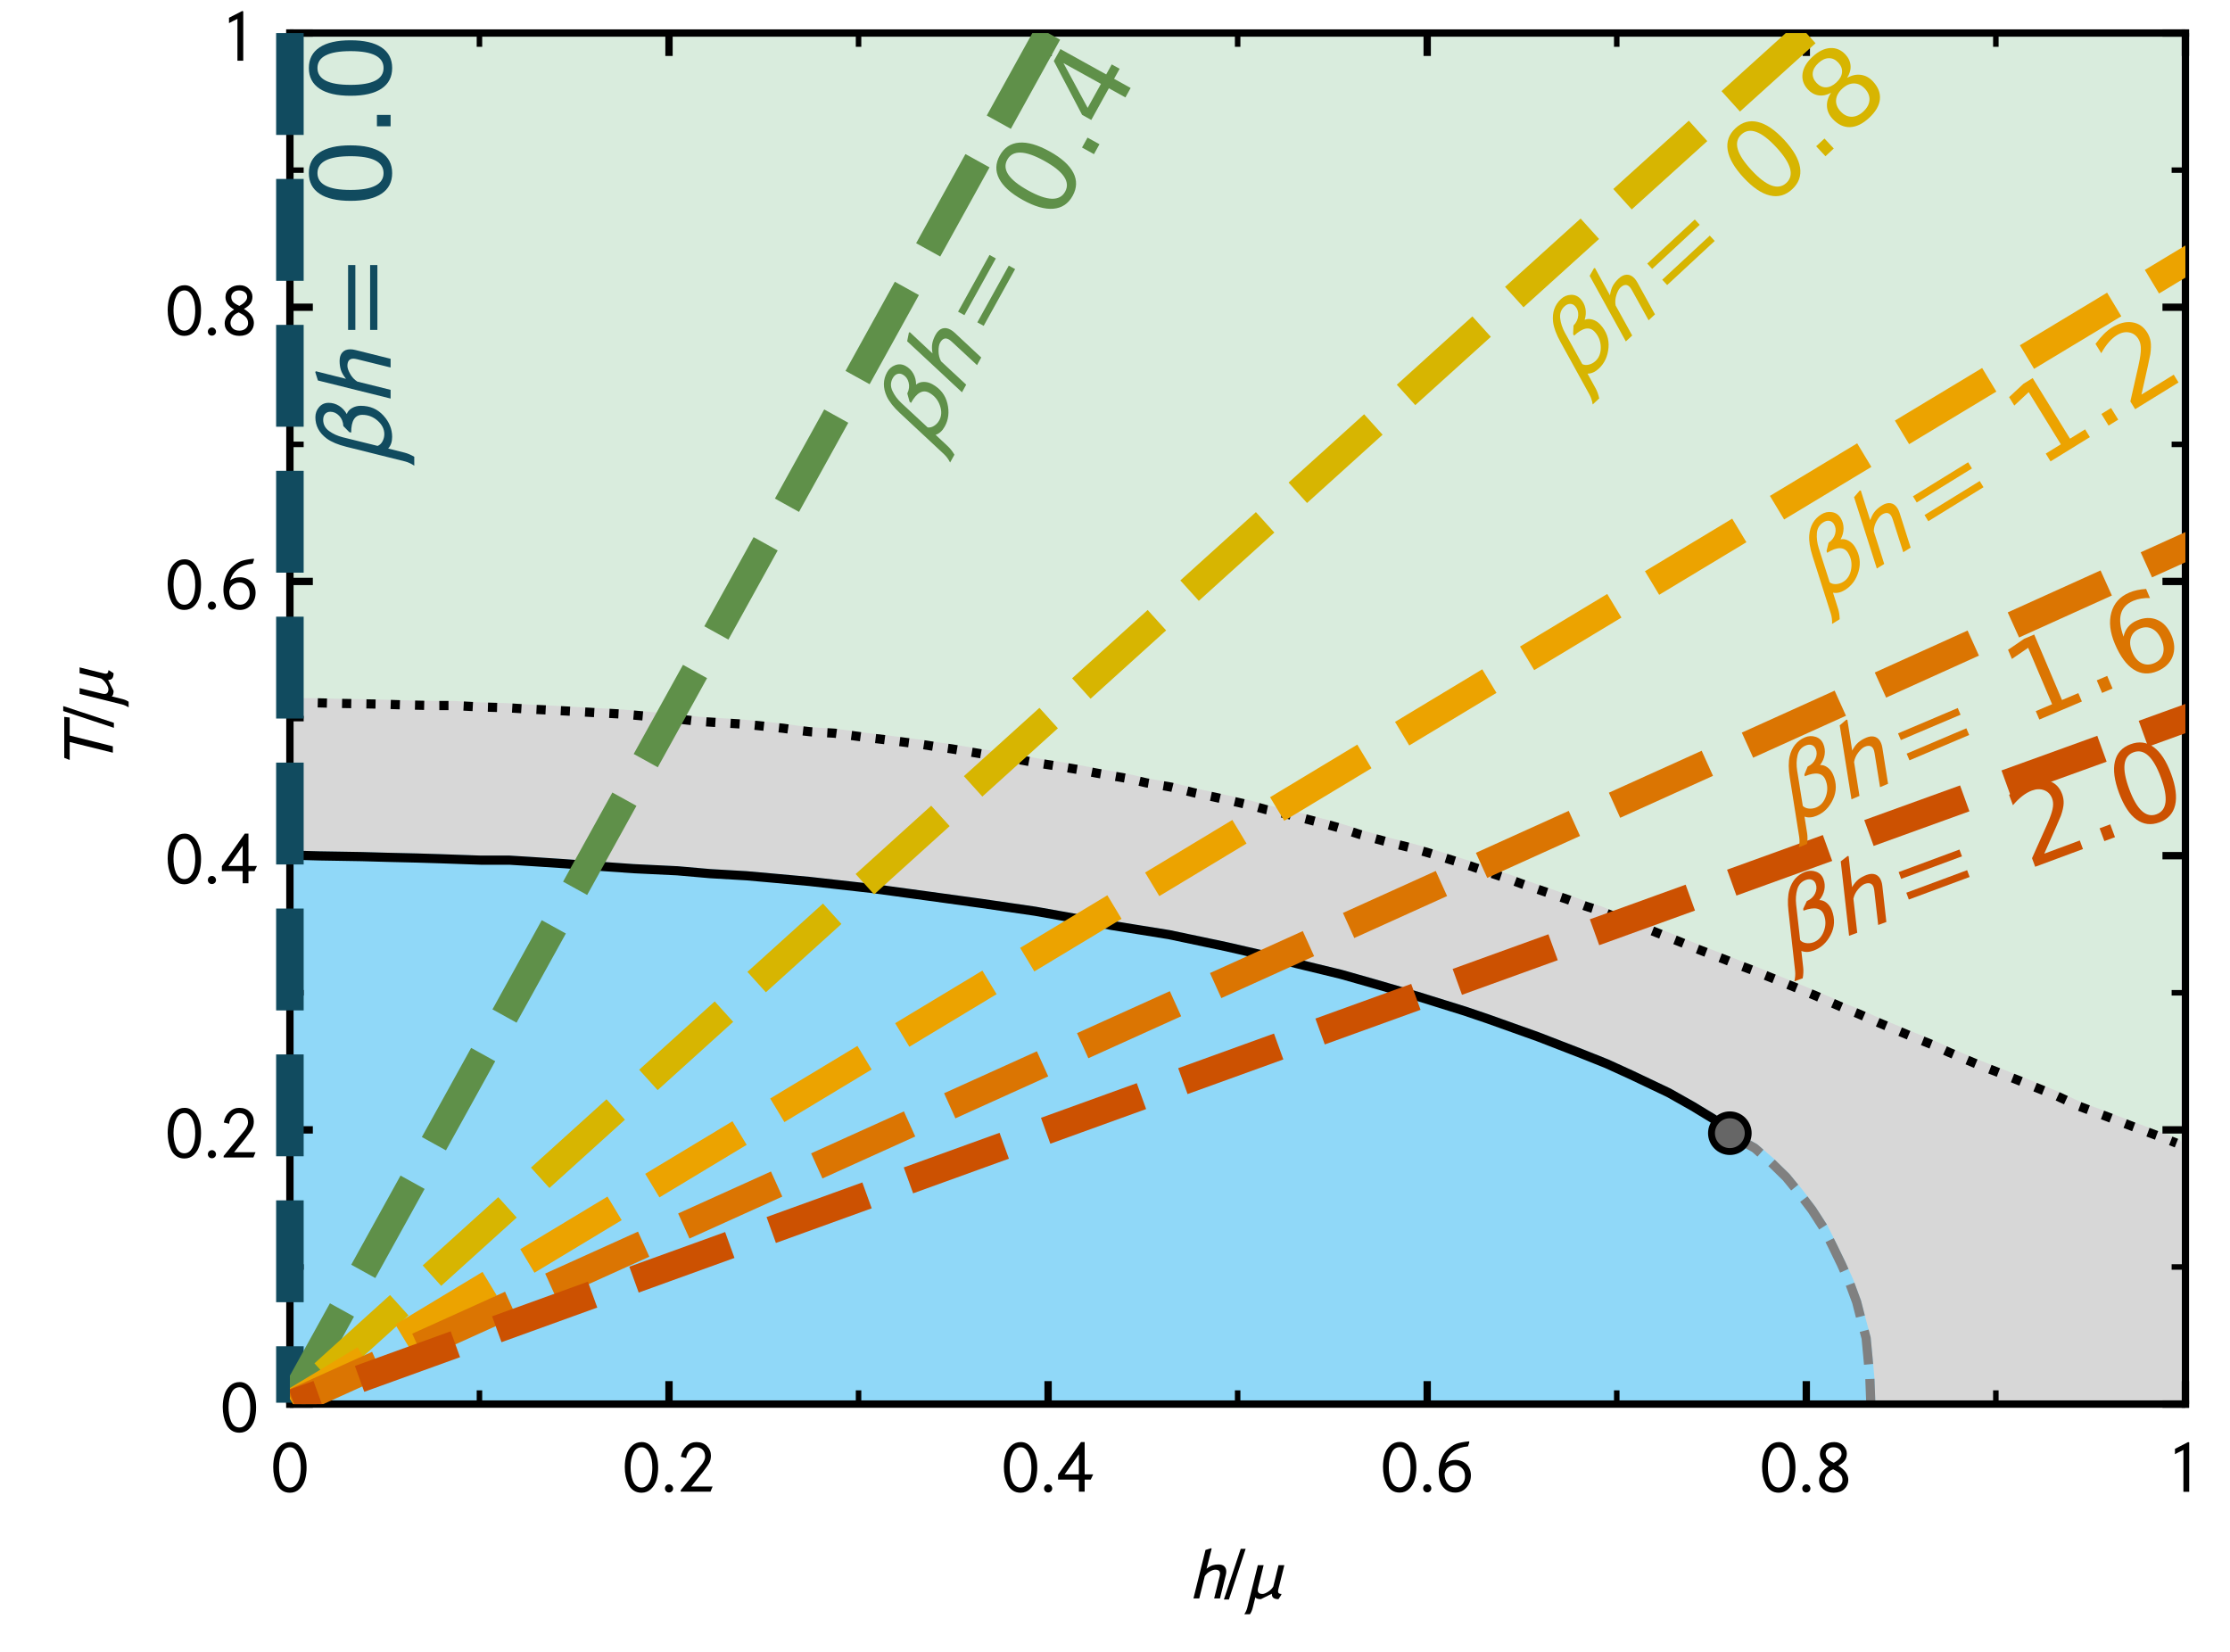 <?xml version="1.0" encoding="utf-8" standalone="no"?>
<!DOCTYPE svg PUBLIC "-//W3C//DTD SVG 1.1//EN"
  "http://www.w3.org/Graphics/SVG/1.1/DTD/svg11.dtd">
<!-- Created with matplotlib (http://matplotlib.org/) -->
<svg height="180pt" version="1.1" viewBox="0 0 243 180" width="243pt" xmlns="http://www.w3.org/2000/svg" xmlns:xlink="http://www.w3.org/1999/xlink">
 <defs>
  <style type="text/css">
*{stroke-linecap:butt;stroke-linejoin:round;}
  </style>
 </defs>
 <g id="figure_1">
  <g id="patch_1">
   <path d="M 0 180 
L 243 180 
L 243 0 
L 0 0 
z
" style="fill:#ffffff;"/>
  </g>
  <g id="axes_1">
   <g id="patch_2">
    <path d="M 31.59 153 
L 238.14 153 
L 238.14 3.6 
L 31.59 3.6 
z
" style="fill:#ffffff;"/>
   </g>
   <g id="PolyCollection_1">
    <defs>
     <path d="M 31.976 -103.426 
L 31.976 -176.4 
L 34.06 -176.4 
L 37.187 -176.4 
L 41.563 -176.4 
L 43.856 -176.4 
L 47.19 -176.4 
L 49.483 -176.4 
L 52.401 -176.4 
L 55.11 -176.4 
L 57.611 -176.4 
L 59.278 -176.4 
L 62.196 -176.4 
L 64.905 -176.4 
L 67.822 -176.4 
L 70.427 -176.4 
L 73.24 -176.4 
L 75.949 -176.4 
L 76.991 -176.4 
L 80.742 -176.4 
L 82.409 -176.4 
L 85.327 -176.4 
L 86.994 -176.4 
L 88.348 -176.4 
L 90.953 -176.4 
L 93.245 -176.4 
L 94.391 -176.4 
L 96.37 -176.4 
L 100.538 -176.4 
L 101.996 -176.4 
L 103.663 -176.4 
L 105.538 -176.4 
L 106.892 -176.4 
L 108.559 -176.4 
L 109.497 -176.4 
L 111.372 -176.4 
L 113.039 -176.4 
L 115.539 -176.4 
L 117.831 -176.4 
L 119.393 -176.4 
L 122.935 -176.4 
L 124.914 -176.4 
L 127.622 -176.4 
L 130.122 -176.4 
L 132.309 -176.4 
L 134.392 -176.4 
L 136.371 -176.4 
L 138.038 -176.4 
L 140.225 -176.4 
L 142.933 -176.4 
L 145.537 -176.4 
L 146.578 -176.4 
L 148.244 -176.4 
L 151.369 -176.4 
L 153.868 -176.4 
L 155.743 -176.4 
L 156.993 -176.4 
L 159.7 -176.4 
L 161.991 -176.4 
L 162.408 -176.4 
L 164.49 -176.4 
L 165.74 -176.4 
L 168.447 -176.4 
L 170.946 -176.4 
L 171.779 -176.4 
L 172.82 -176.4 
L 174.278 -176.4 
L 177.194 -176.4 
L 178.235 -176.4 
L 179.901 -176.4 
L 183.024 -176.4 
L 184.898 -176.4 
L 188.126 -176.4 
L 189.48 -176.4 
L 190.937 -176.4 
L 193.436 -176.4 
L 195.727 -176.4 
L 197.809 -176.4 
L 200.828 -176.4 
L 202.39 -176.4 
L 204.68 -176.4 
L 208.012 -176.4 
L 210.51 -176.4 
L 212.384 -176.4 
L 215.299 -176.4 
L 219.464 -176.4 
L 221.755 -176.4 
L 224.045 -176.4 
L 226.544 -176.4 
L 229.667 -176.4 
L 232.479 -176.4 
L 235.394 -176.4 
L 237.164 -176.4 
L 237.164 -55.438 
L 237.164 -55.438 
L 235.394 -56.133 
L 232.479 -57.215 
L 229.667 -58.297 
L 226.544 -59.456 
L 224.045 -60.615 
L 221.755 -61.542 
L 219.464 -62.47 
L 215.299 -64.092 
L 212.384 -65.329 
L 210.51 -66.179 
L 208.012 -67.183 
L 204.68 -68.574 
L 202.39 -69.579 
L 200.828 -70.197 
L 197.809 -71.511 
L 195.727 -72.361 
L 193.436 -73.288 
L 190.937 -74.293 
L 189.48 -74.834 
L 188.126 -75.375 
L 184.898 -76.611 
L 183.024 -77.384 
L 179.901 -78.62 
L 178.235 -79.238 
L 177.194 -79.625 
L 174.278 -80.784 
L 172.82 -81.248 
L 171.779 -81.634 
L 170.946 -81.943 
L 168.447 -82.793 
L 165.74 -83.72 
L 164.49 -84.184 
L 162.408 -84.88 
L 161.991 -85.034 
L 159.7 -85.807 
L 156.993 -86.657 
L 155.743 -87.043 
L 153.868 -87.584 
L 151.369 -88.202 
L 148.244 -89.053 
L 146.578 -89.593 
L 145.537 -89.903 
L 142.933 -90.598 
L 140.225 -91.294 
L 138.038 -91.757 
L 136.371 -92.221 
L 134.392 -92.684 
L 132.309 -93.148 
L 130.122 -93.612 
L 127.622 -94.23 
L 124.914 -94.694 
L 122.935 -95.157 
L 119.393 -95.776 
L 117.831 -96.085 
L 115.539 -96.471 
L 113.039 -96.857 
L 111.372 -97.166 
L 109.497 -97.476 
L 108.559 -97.63 
L 106.892 -97.862 
L 105.538 -98.094 
L 103.663 -98.403 
L 101.996 -98.635 
L 100.538 -98.867 
L 96.37 -99.407 
L 94.391 -99.639 
L 93.245 -99.794 
L 90.953 -100.103 
L 88.348 -100.258 
L 86.994 -100.412 
L 85.327 -100.644 
L 82.409 -100.953 
L 80.742 -101.108 
L 76.991 -101.339 
L 75.949 -101.417 
L 73.24 -101.726 
L 70.427 -101.958 
L 67.822 -102.189 
L 64.905 -102.344 
L 62.196 -102.499 
L 59.278 -102.653 
L 57.611 -102.73 
L 55.11 -102.885 
L 52.401 -102.962 
L 49.483 -103.117 
L 47.19 -103.117 
L 43.856 -103.194 
L 41.563 -103.271 
L 37.187 -103.349 
L 34.06 -103.426 
L 31.976 -103.426 
z
" id="me427e3e745" style="stroke:#d9ecdd;"/>
    </defs>
    <g clip-path="url(#pcaaf8ced69)">
     <use style="fill:#d9ecdd;stroke:#d9ecdd;" x="0" xlink:href="#me427e3e745" y="180"/>
    </g>
   </g>
   <g id="PolyCollection_2">
    <defs>
     <path d="M 31.976 -103.426 
L 31.976 -27 
L 34.06 -27 
L 37.187 -27 
L 41.563 -27 
L 43.856 -27 
L 47.19 -27 
L 49.483 -27 
L 52.401 -27 
L 55.11 -27 
L 57.611 -27 
L 59.278 -27 
L 62.196 -27 
L 64.905 -27 
L 67.822 -27 
L 70.427 -27 
L 73.24 -27 
L 75.949 -27 
L 76.991 -27 
L 80.742 -27 
L 82.409 -27 
L 85.327 -27 
L 86.994 -27 
L 88.348 -27 
L 90.953 -27 
L 93.245 -27 
L 94.391 -27 
L 96.37 -27 
L 100.538 -27 
L 101.996 -27 
L 103.663 -27 
L 105.538 -27 
L 106.892 -27 
L 108.559 -27 
L 109.497 -27 
L 111.372 -27 
L 113.039 -27 
L 115.539 -27 
L 117.831 -27 
L 119.393 -27 
L 122.935 -27 
L 124.914 -27 
L 127.622 -27 
L 130.122 -27 
L 132.309 -27 
L 134.392 -27 
L 136.371 -27 
L 138.038 -27 
L 140.225 -27 
L 142.933 -27 
L 145.537 -27 
L 146.578 -27 
L 148.244 -27 
L 151.369 -27 
L 153.868 -27 
L 155.743 -27 
L 156.993 -27 
L 159.7 -27 
L 161.991 -27 
L 162.408 -27 
L 164.49 -27 
L 165.74 -27 
L 168.447 -27 
L 170.946 -27 
L 171.779 -27 
L 172.82 -27 
L 174.278 -27 
L 177.194 -27 
L 178.235 -27 
L 179.901 -27 
L 183.024 -27 
L 184.898 -27 
L 188.126 -27 
L 189.48 -27 
L 190.937 -27 
L 193.436 -27 
L 195.727 -27 
L 197.809 -27 
L 200.828 -27 
L 202.39 -27 
L 204.68 -27 
L 208.012 -27 
L 210.51 -27 
L 212.384 -27 
L 215.299 -27 
L 219.464 -27 
L 221.755 -27 
L 224.045 -27 
L 226.544 -27 
L 229.667 -27 
L 232.479 -27 
L 235.394 -27 
L 237.164 -27 
L 237.164 -55.438 
L 237.164 -55.438 
L 235.394 -56.133 
L 232.479 -57.215 
L 229.667 -58.297 
L 226.544 -59.456 
L 224.045 -60.615 
L 221.755 -61.542 
L 219.464 -62.47 
L 215.299 -64.092 
L 212.384 -65.329 
L 210.51 -66.179 
L 208.012 -67.183 
L 204.68 -68.574 
L 202.39 -69.579 
L 200.828 -70.197 
L 197.809 -71.511 
L 195.727 -72.361 
L 193.436 -73.288 
L 190.937 -74.293 
L 189.48 -74.834 
L 188.126 -75.375 
L 184.898 -76.611 
L 183.024 -77.384 
L 179.901 -78.62 
L 178.235 -79.238 
L 177.194 -79.625 
L 174.278 -80.784 
L 172.82 -81.248 
L 171.779 -81.634 
L 170.946 -81.943 
L 168.447 -82.793 
L 165.74 -83.72 
L 164.49 -84.184 
L 162.408 -84.88 
L 161.991 -85.034 
L 159.7 -85.807 
L 156.993 -86.657 
L 155.743 -87.043 
L 153.868 -87.584 
L 151.369 -88.202 
L 148.244 -89.053 
L 146.578 -89.593 
L 145.537 -89.903 
L 142.933 -90.598 
L 140.225 -91.294 
L 138.038 -91.757 
L 136.371 -92.221 
L 134.392 -92.684 
L 132.309 -93.148 
L 130.122 -93.612 
L 127.622 -94.23 
L 124.914 -94.694 
L 122.935 -95.157 
L 119.393 -95.776 
L 117.831 -96.085 
L 115.539 -96.471 
L 113.039 -96.857 
L 111.372 -97.166 
L 109.497 -97.476 
L 108.559 -97.63 
L 106.892 -97.862 
L 105.538 -98.094 
L 103.663 -98.403 
L 101.996 -98.635 
L 100.538 -98.867 
L 96.37 -99.407 
L 94.391 -99.639 
L 93.245 -99.794 
L 90.953 -100.103 
L 88.348 -100.258 
L 86.994 -100.412 
L 85.327 -100.644 
L 82.409 -100.953 
L 80.742 -101.108 
L 76.991 -101.339 
L 75.949 -101.417 
L 73.24 -101.726 
L 70.427 -101.958 
L 67.822 -102.189 
L 64.905 -102.344 
L 62.196 -102.499 
L 59.278 -102.653 
L 57.611 -102.73 
L 55.11 -102.885 
L 52.401 -102.962 
L 49.483 -103.117 
L 47.19 -103.117 
L 43.856 -103.194 
L 41.563 -103.271 
L 37.187 -103.349 
L 34.06 -103.426 
L 31.976 -103.426 
z
" id="m835c98673a" style="stroke:#d7d7d7;"/>
    </defs>
    <g clip-path="url(#pcaaf8ced69)">
     <use style="fill:#d7d7d7;stroke:#d7d7d7;" x="0" xlink:href="#m835c98673a" y="180"/>
    </g>
   </g>
   <g id="PolyCollection_3">
    <defs>
     <path d="M 31.833 -27 
L 31.833 -86.812 
L 31.937 -86.812 
L 34.855 -86.734 
L 39.44 -86.657 
L 42.15 -86.58 
L 45.484 -86.502 
L 47.985 -86.425 
L 52.362 -86.271 
L 55.488 -86.271 
L 57.989 -86.116 
L 61.532 -85.884 
L 64.658 -85.652 
L 69.034 -85.343 
L 73.827 -85.111 
L 77.37 -84.802 
L 81.329 -84.571 
L 83.934 -84.339 
L 88.206 -83.952 
L 95.082 -83.18 
L 101.333 -82.33 
L 106.959 -81.557 
L 112.793 -80.707 
L 118.001 -79.779 
L 121.126 -79.161 
L 127.376 -78.157 
L 133.626 -76.843 
L 138.001 -75.838 
L 141.334 -74.988 
L 146.125 -73.829 
L 149.666 -72.825 
L 154.456 -71.434 
L 159.663 -69.811 
L 162.162 -68.961 
L 167.577 -67.029 
L 172.366 -65.174 
L 175.073 -64.092 
L 177.78 -62.856 
L 181.84 -60.924 
L 184.442 -59.456 
L 186.731 -58.065 
L 188.499 -56.519 
L 188.499 -27 
L 188.499 -27 
L 186.731 -27 
L 184.442 -27 
L 181.84 -27 
L 177.78 -27 
L 175.073 -27 
L 172.366 -27 
L 167.577 -27 
L 162.162 -27 
L 159.663 -27 
L 154.456 -27 
L 149.666 -27 
L 146.125 -27 
L 141.334 -27 
L 138.001 -27 
L 133.626 -27 
L 127.376 -27 
L 121.126 -27 
L 118.001 -27 
L 112.793 -27 
L 106.959 -27 
L 101.333 -27 
L 95.082 -27 
L 88.206 -27 
L 83.934 -27 
L 81.329 -27 
L 77.37 -27 
L 73.827 -27 
L 69.034 -27 
L 64.658 -27 
L 61.532 -27 
L 57.989 -27 
L 55.488 -27 
L 52.362 -27 
L 47.985 -27 
L 45.484 -27 
L 42.15 -27 
L 39.44 -27 
L 34.855 -27 
L 31.937 -27 
L 31.833 -27 
z
" id="mc4aecd524a" style="stroke:#90d8f8;"/>
    </defs>
    <g clip-path="url(#pcaaf8ced69)">
     <use style="fill:#90d8f8;stroke:#90d8f8;" x="0" xlink:href="#mc4aecd524a" y="180"/>
    </g>
   </g>
   <g id="PolyCollection_4">
    <defs>
     <path d="M 188.707 -27 
L 188.707 -56.288 
L 191.205 -54.897 
L 192.973 -53.351 
L 194.636 -51.728 
L 196.091 -49.951 
L 197.442 -48.174 
L 198.688 -46.242 
L 199.725 -44.155 
L 200.659 -42.223 
L 201.488 -40.369 
L 202.317 -38.128 
L 202.833 -36.119 
L 203.35 -34.187 
L 203.553 -32.023 
L 203.756 -29.782 
L 203.854 -27.232 
L 203.854 -27 
L 203.854 -27 
L 203.756 -27 
L 203.553 -27 
L 203.35 -27 
L 202.833 -27 
L 202.317 -27 
L 201.488 -27 
L 200.659 -27 
L 199.725 -27 
L 198.688 -27 
L 197.442 -27 
L 196.091 -27 
L 194.636 -27 
L 192.973 -27 
L 191.205 -27 
L 188.707 -27 
z
" id="md28029bcc2" style="stroke:#90d8f8;"/>
    </defs>
    <g clip-path="url(#pcaaf8ced69)">
     <use style="fill:#90d8f8;stroke:#90d8f8;" x="0" xlink:href="#md28029bcc2" y="180"/>
    </g>
   </g>
   <g id="matplotlib.axis_1">
    <g id="xtick_1">
     <g id="line2d_1">
      <defs>
       <path d="M 0 0 
L 0 -2.5 
" id="m9f0b2c6a96" style="stroke:#000000;stroke-width:0.8;"/>
      </defs>
      <g>
       <use style="stroke:#000000;stroke-width:0.8;" x="31.59" xlink:href="#m9f0b2c6a96" y="153"/>
      </g>
     </g>
     <g id="line2d_2">
      <defs>
       <path d="M 0 0 
L 0 2.5 
" id="m4dbc49c046" style="stroke:#000000;stroke-width:0.8;"/>
      </defs>
      <g>
       <use style="stroke:#000000;stroke-width:0.8;" x="31.59" xlink:href="#m4dbc49c046" y="3.6"/>
      </g>
     </g>
     <g id="text_1">
      <!-- $0$ -->
      <defs>
       <path d="M 47.703 33 
Q 47.703 23.797 45.547 16.344 
Q 43.406 8.906 38.094 3.75 
Q 32.797 -1.406 25 -1.406 
Q 18.797 -1.406 14.25 1.688 
Q 9.703 4.797 7.203 10.047 
Q 4.703 15.297 3.5 21.141 
Q 2.297 27 2.297 33.594 
Q 2.297 42.906 4.594 50.344 
Q 6.906 57.797 12.297 62.688 
Q 17.703 67.594 25.406 67.594 
Q 35.203 67.594 41.453 57.938 
Q 47.703 48.297 47.703 33 
z
M 39.797 33 
Q 39.797 45.203 35.75 52.844 
Q 31.703 60.5 25.203 60.5 
Q 17.797 60.5 14 52.75 
Q 10.203 45 10.203 33.406 
Q 10.203 28.203 10.953 23.547 
Q 11.703 18.906 13.344 14.75 
Q 15 10.594 18 8.141 
Q 21 5.703 25 5.703 
Q 30.094 5.703 33.547 9.797 
Q 37 13.906 38.391 19.844 
Q 39.797 25.797 39.797 33 
z
" id="STIXGeneral-Regular-1d7e2"/>
      </defs>
      <g transform="translate(29.59 162.579)scale(0.08 -0.08)">
       <use transform="translate(0 0.406)" xlink:href="#STIXGeneral-Regular-1d7e2"/>
      </g>
     </g>
    </g>
    <g id="xtick_2">
     <g id="line2d_3">
      <g>
       <use style="stroke:#000000;stroke-width:0.8;" x="72.9" xlink:href="#m9f0b2c6a96" y="153"/>
      </g>
     </g>
     <g id="line2d_4">
      <g>
       <use style="stroke:#000000;stroke-width:0.8;" x="72.9" xlink:href="#m4dbc49c046" y="3.6"/>
      </g>
     </g>
     <g id="text_2">
      <!-- $0.2$ -->
      <defs>
       <path d="M 18.094 4.297 
Q 18.094 2.094 16.438 0.5 
Q 14.797 -1.094 12.5 -1.094 
Q 10.203 -1.094 8.594 0.5 
Q 7 2.094 7 4.391 
Q 7 6.703 8.641 8.344 
Q 10.297 10 12.594 10 
Q 14.797 10 16.438 8.297 
Q 18.094 6.594 18.094 4.297 
z
" id="STIXGeneral-Regular-2e"/>
       <path d="M 46.906 7.094 
L 44 0 
L 3.5 0 
L 3.5 2.094 
L 21 23.5 
L 21 23.406 
L 26.594 30.203 
Q 30.5 34.906 32.094 36.953 
Q 33.703 39 35.203 41.953 
Q 36.703 44.906 36.703 47.5 
Q 36.703 53.703 33.344 57.094 
Q 30 60.5 24.203 60.5 
Q 19.594 60.5 15.75 56.703 
Q 11.906 52.906 10.906 45.906 
L 3.703 47.594 
Q 5.297 56.5 11.188 62.047 
Q 17.094 67.594 24.906 67.594 
Q 33.594 67.594 39.094 62.188 
Q 44.594 56.797 44.594 49.094 
Q 44.594 43.5 42.5 39.453 
Q 40.406 35.406 33.703 27 
L 17.703 7.094 
z
" id="STIXGeneral-Regular-1d7e4"/>
      </defs>
      <g transform="translate(67.9 162.579)scale(0.08 -0.08)">
       <use transform="translate(0 0.406)" xlink:href="#STIXGeneral-Regular-1d7e2"/>
       <use transform="translate(50 0.406)" xlink:href="#STIXGeneral-Regular-2e"/>
       <use transform="translate(75 0.406)" xlink:href="#STIXGeneral-Regular-1d7e4"/>
      </g>
     </g>
    </g>
    <g id="xtick_3">
     <g id="line2d_5">
      <g>
       <use style="stroke:#000000;stroke-width:0.8;" x="114.21" xlink:href="#m9f0b2c6a96" y="153"/>
      </g>
     </g>
     <g id="line2d_6">
      <g>
       <use style="stroke:#000000;stroke-width:0.8;" x="114.21" xlink:href="#m4dbc49c046" y="3.6"/>
      </g>
     </g>
     <g id="text_3">
      <!-- $0.4$ -->
      <defs>
       <path d="M 48.906 23.594 
L 45.594 16.5 
L 37.297 16.5 
L 37.297 0 
L 29.406 0 
L 29.406 16.5 
L 1.094 16.5 
L 1.094 23.297 
L 32.297 67.594 
L 37.297 67.594 
L 37.297 23.594 
z
M 29.406 23.594 
L 29.406 51 
L 10 23.594 
z
" id="STIXGeneral-Regular-1d7e6"/>
      </defs>
      <g transform="translate(109.21 162.579)scale(0.08 -0.08)">
       <use transform="translate(0 0.406)" xlink:href="#STIXGeneral-Regular-1d7e2"/>
       <use transform="translate(50 0.406)" xlink:href="#STIXGeneral-Regular-2e"/>
       <use transform="translate(75 0.406)" xlink:href="#STIXGeneral-Regular-1d7e6"/>
      </g>
     </g>
    </g>
    <g id="xtick_4">
     <g id="line2d_7">
      <g>
       <use style="stroke:#000000;stroke-width:0.8;" x="155.52" xlink:href="#m9f0b2c6a96" y="153"/>
      </g>
     </g>
     <g id="line2d_8">
      <g>
       <use style="stroke:#000000;stroke-width:0.8;" x="155.52" xlink:href="#m4dbc49c046" y="3.6"/>
      </g>
     </g>
     <g id="text_4">
      <!-- $0.6$ -->
      <defs>
       <path d="M 44.797 66.797 
L 43 61.5 
Q 31.594 60.703 23.641 54.953 
Q 15.703 49.203 12.203 38.797 
Q 18.094 43.094 25.906 43.094 
Q 34.5 43.094 40.75 37.297 
Q 47 31.5 47 22 
Q 47 12.297 40.953 5.438 
Q 34.906 -1.406 25.703 -1.406 
Q 18 -1.406 12.75 2.641 
Q 7.5 6.703 5.344 12.75 
Q 3.203 18.797 3.203 26.406 
Q 3.203 34.906 6.203 43.047 
Q 9.203 51.203 14.297 56.203 
Q 21 62.797 27.094 65.047 
Q 33.203 67.297 44.703 68.406 
z
M 39 20.703 
Q 39 27.906 34.891 31.953 
Q 30.797 36 25.094 36 
Q 19.906 36 16 32.953 
Q 12.094 29.906 11.203 24 
Q 11.203 15.906 15.203 10.797 
Q 19.203 5.703 26 5.703 
Q 31.5 5.703 35.25 9.953 
Q 39 14.203 39 20.703 
z
" id="STIXGeneral-Regular-1d7e8"/>
      </defs>
      <g transform="translate(150.52 162.579)scale(0.08 -0.08)">
       <use transform="translate(0 0.594)" xlink:href="#STIXGeneral-Regular-1d7e2"/>
       <use transform="translate(50 0.594)" xlink:href="#STIXGeneral-Regular-2e"/>
       <use transform="translate(75 0.594)" xlink:href="#STIXGeneral-Regular-1d7e8"/>
      </g>
     </g>
    </g>
    <g id="xtick_5">
     <g id="line2d_9">
      <g>
       <use style="stroke:#000000;stroke-width:0.8;" x="196.83" xlink:href="#m9f0b2c6a96" y="153"/>
      </g>
     </g>
     <g id="line2d_10">
      <g>
       <use style="stroke:#000000;stroke-width:0.8;" x="196.83" xlink:href="#m4dbc49c046" y="3.6"/>
      </g>
     </g>
     <g id="text_5">
      <!-- $0.8$ -->
      <defs>
       <path d="M 44.703 16.094 
Q 44.703 8.797 39.391 3.688 
Q 34.094 -1.406 24.797 -1.406 
Q 16.297 -1.406 10.594 3.438 
Q 4.906 8.297 4.906 15.406 
Q 4.906 20.797 7.75 25.25 
Q 10.594 29.703 17.703 34.5 
Q 6 41.406 6 51.406 
Q 6 58.594 11.547 63.094 
Q 17.094 67.594 25.594 67.594 
Q 32.906 67.594 37.797 62.844 
Q 42.703 58.094 42.703 52 
Q 42.703 46.406 40.094 42.703 
Q 37.5 39 31.094 35.297 
Q 44.703 27 44.703 16.094 
z
M 35.5 51.5 
Q 35.5 55.5 32.391 58 
Q 29.297 60.5 24.406 60.5 
Q 19.797 60.5 16.844 57.844 
Q 13.906 55.203 13.906 51.797 
Q 13.906 47.5 16.344 44.844 
Q 18.797 42.203 24.906 39.406 
Q 35.5 45.203 35.5 51.5 
z
M 27.594 28.594 
L 24.094 30.5 
Q 18.906 28.703 15.844 24.641 
Q 12.797 20.594 12.797 16.297 
Q 12.797 11.797 16 8.75 
Q 19.203 5.703 25.203 5.703 
Q 29.797 5.703 33.297 8.453 
Q 36.797 11.203 36.797 15.797 
Q 36.797 20 34.688 22.953 
Q 32.594 25.906 27.594 28.594 
z
" id="STIXGeneral-Regular-1d7ea"/>
      </defs>
      <g transform="translate(191.83 162.579)scale(0.08 -0.08)">
       <use transform="translate(0 0.406)" xlink:href="#STIXGeneral-Regular-1d7e2"/>
       <use transform="translate(50 0.406)" xlink:href="#STIXGeneral-Regular-2e"/>
       <use transform="translate(75 0.406)" xlink:href="#STIXGeneral-Regular-1d7ea"/>
      </g>
     </g>
    </g>
    <g id="xtick_6">
     <g id="line2d_11">
      <g>
       <use style="stroke:#000000;stroke-width:0.8;" x="238.14" xlink:href="#m9f0b2c6a96" y="153"/>
      </g>
     </g>
     <g id="line2d_12">
      <g>
       <use style="stroke:#000000;stroke-width:0.8;" x="238.14" xlink:href="#m4dbc49c046" y="3.6"/>
      </g>
     </g>
     <g id="text_6">
      <!-- $1$ -->
      <defs>
       <path d="M 30.203 0 
L 22.297 0 
L 22.297 57 
Q 20.094 56 15.75 53.75 
Q 11.406 51.5 10.797 51.203 
L 10.797 58.5 
L 28.797 67.703 
L 30.203 67.203 
z
" id="STIXGeneral-Regular-1d7e3"/>
      </defs>
      <g transform="translate(236.14 162.579)scale(0.08 -0.08)">
       <use transform="translate(0 0.297)" xlink:href="#STIXGeneral-Regular-1d7e3"/>
      </g>
     </g>
    </g>
    <g id="xtick_7">
     <g id="line2d_13">
      <defs>
       <path d="M 0 0 
L 0 -1.5 
" id="mf9676efcb4" style="stroke:#000000;stroke-width:0.6;"/>
      </defs>
      <g>
       <use style="stroke:#000000;stroke-width:0.6;" x="52.245" xlink:href="#mf9676efcb4" y="153"/>
      </g>
     </g>
     <g id="line2d_14">
      <defs>
       <path d="M 0 0 
L 0 1.5 
" id="me7108fb2b6" style="stroke:#000000;stroke-width:0.6;"/>
      </defs>
      <g>
       <use style="stroke:#000000;stroke-width:0.6;" x="52.245" xlink:href="#me7108fb2b6" y="3.6"/>
      </g>
     </g>
    </g>
    <g id="xtick_8">
     <g id="line2d_15">
      <g>
       <use style="stroke:#000000;stroke-width:0.6;" x="93.555" xlink:href="#mf9676efcb4" y="153"/>
      </g>
     </g>
     <g id="line2d_16">
      <g>
       <use style="stroke:#000000;stroke-width:0.6;" x="93.555" xlink:href="#me7108fb2b6" y="3.6"/>
      </g>
     </g>
    </g>
    <g id="xtick_9">
     <g id="line2d_17">
      <g>
       <use style="stroke:#000000;stroke-width:0.6;" x="134.865" xlink:href="#mf9676efcb4" y="153"/>
      </g>
     </g>
     <g id="line2d_18">
      <g>
       <use style="stroke:#000000;stroke-width:0.6;" x="134.865" xlink:href="#me7108fb2b6" y="3.6"/>
      </g>
     </g>
    </g>
    <g id="xtick_10">
     <g id="line2d_19">
      <g>
       <use style="stroke:#000000;stroke-width:0.6;" x="176.175" xlink:href="#mf9676efcb4" y="153"/>
      </g>
     </g>
     <g id="line2d_20">
      <g>
       <use style="stroke:#000000;stroke-width:0.6;" x="176.175" xlink:href="#me7108fb2b6" y="3.6"/>
      </g>
     </g>
    </g>
    <g id="xtick_11">
     <g id="line2d_21">
      <g>
       <use style="stroke:#000000;stroke-width:0.6;" x="217.485" xlink:href="#mf9676efcb4" y="153"/>
      </g>
     </g>
     <g id="line2d_22">
      <g>
       <use style="stroke:#000000;stroke-width:0.6;" x="217.485" xlink:href="#me7108fb2b6" y="3.6"/>
      </g>
     </g>
    </g>
    <g id="text_7">
     <!-- $h/\mu$ -->
     <defs>
      <path d="M 31.094 67.906 
L 24.203 40.5 
Q 28.594 44 32.25 45.141 
Q 35.906 46.297 40.5 46.297 
Q 45.406 46.297 48.203 43.797 
Q 51 41.297 51 36.594 
Q 51 34.5 50.406 32.094 
L 42.406 0 
L 34.5 0 
L 42 30.406 
Q 42.5 32.594 42.5 33.797 
Q 42.5 39.203 36 39.203 
Q 33.094 39.203 28.641 36.703 
Q 24.203 34.203 21.703 30.203 
L 14.203 0 
L 6.297 0 
L 22.703 66 
L 30.297 68.406 
z
" id="STIXGeneral-Italic-1d629"/>
      <path d="M 28.703 67.594 
L 5.906 -1.406 
L -0.906 -1.406 
L 22 67.594 
z
" id="STIXGeneral-Regular-2f"/>
      <path d="M 53.594 45.297 
L 45.5 12.797 
Q 45 11 45 9.703 
Q 45 6.094 49.703 6.094 
L 49.297 4.703 
L 45.594 -1 
Q 39.406 -1 37.5 2.094 
Q 36.594 3.5 36.594 6.406 
L 21.594 -1 
Q 16 -1 14.094 1.5 
L 10.594 -12.594 
Q 9.297 -17.906 6.797 -21.5 
L -0.906 -21.5 
Q 2 -17 3.094 -12.703 
L 17.5 45.297 
L 25.406 45.297 
L 17.906 14.906 
Q 17.406 12.703 17.406 11.406 
Q 17.406 6.094 23.906 6.094 
Q 26.703 6.094 31.344 9.047 
Q 36 12 38.5 16.094 
L 45.703 45.297 
z
" id="STIXNonUnicode-Italic-e1e3"/>
     </defs>
     <g transform="translate(129.545 174.225)scale(0.08 -0.08)">
      <use transform="translate(0 0.594)" xlink:href="#STIXGeneral-Italic-1d629"/>
      <use transform="translate(48.7 0.594)" xlink:href="#STIXGeneral-Regular-2f"/>
      <use transform="translate(76.5 0.594)" xlink:href="#STIXNonUnicode-Italic-e1e3"/>
     </g>
    </g>
   </g>
   <g id="matplotlib.axis_2">
    <g id="ytick_1">
     <g id="line2d_23">
      <defs>
       <path d="M 0 0 
L 2.5 0 
" id="m75530f8f53" style="stroke:#000000;stroke-width:0.8;"/>
      </defs>
      <g>
       <use style="stroke:#000000;stroke-width:0.8;" x="31.59" xlink:href="#m75530f8f53" y="153"/>
      </g>
     </g>
     <g id="line2d_24">
      <defs>
       <path d="M 0 0 
L -2.5 0 
" id="m7d0b485785" style="stroke:#000000;stroke-width:0.8;"/>
      </defs>
      <g>
       <use style="stroke:#000000;stroke-width:0.8;" x="238.14" xlink:href="#m7d0b485785" y="153"/>
      </g>
     </g>
     <g id="text_8">
      <!-- $0$ -->
      <g transform="translate(24.09 156.039)scale(0.08 -0.08)">
       <use transform="translate(0 0.406)" xlink:href="#STIXGeneral-Regular-1d7e2"/>
      </g>
     </g>
    </g>
    <g id="ytick_2">
     <g id="line2d_25">
      <g>
       <use style="stroke:#000000;stroke-width:0.8;" x="31.59" xlink:href="#m75530f8f53" y="123.12"/>
      </g>
     </g>
     <g id="line2d_26">
      <g>
       <use style="stroke:#000000;stroke-width:0.8;" x="238.14" xlink:href="#m7d0b485785" y="123.12"/>
      </g>
     </g>
     <g id="text_9">
      <!-- $0.2$ -->
      <g transform="translate(18.09 126.159)scale(0.08 -0.08)">
       <use transform="translate(0 0.406)" xlink:href="#STIXGeneral-Regular-1d7e2"/>
       <use transform="translate(50 0.406)" xlink:href="#STIXGeneral-Regular-2e"/>
       <use transform="translate(75 0.406)" xlink:href="#STIXGeneral-Regular-1d7e4"/>
      </g>
     </g>
    </g>
    <g id="ytick_3">
     <g id="line2d_27">
      <g>
       <use style="stroke:#000000;stroke-width:0.8;" x="31.59" xlink:href="#m75530f8f53" y="93.24"/>
      </g>
     </g>
     <g id="line2d_28">
      <g>
       <use style="stroke:#000000;stroke-width:0.8;" x="238.14" xlink:href="#m7d0b485785" y="93.24"/>
      </g>
     </g>
     <g id="text_10">
      <!-- $0.4$ -->
      <g transform="translate(18.09 96.279)scale(0.08 -0.08)">
       <use transform="translate(0 0.406)" xlink:href="#STIXGeneral-Regular-1d7e2"/>
       <use transform="translate(50 0.406)" xlink:href="#STIXGeneral-Regular-2e"/>
       <use transform="translate(75 0.406)" xlink:href="#STIXGeneral-Regular-1d7e6"/>
      </g>
     </g>
    </g>
    <g id="ytick_4">
     <g id="line2d_29">
      <g>
       <use style="stroke:#000000;stroke-width:0.8;" x="31.59" xlink:href="#m75530f8f53" y="63.36"/>
      </g>
     </g>
     <g id="line2d_30">
      <g>
       <use style="stroke:#000000;stroke-width:0.8;" x="238.14" xlink:href="#m7d0b485785" y="63.36"/>
      </g>
     </g>
     <g id="text_11">
      <!-- $0.6$ -->
      <g transform="translate(18.09 66.399)scale(0.08 -0.08)">
       <use transform="translate(0 0.594)" xlink:href="#STIXGeneral-Regular-1d7e2"/>
       <use transform="translate(50 0.594)" xlink:href="#STIXGeneral-Regular-2e"/>
       <use transform="translate(75 0.594)" xlink:href="#STIXGeneral-Regular-1d7e8"/>
      </g>
     </g>
    </g>
    <g id="ytick_5">
     <g id="line2d_31">
      <g>
       <use style="stroke:#000000;stroke-width:0.8;" x="31.59" xlink:href="#m75530f8f53" y="33.48"/>
      </g>
     </g>
     <g id="line2d_32">
      <g>
       <use style="stroke:#000000;stroke-width:0.8;" x="238.14" xlink:href="#m7d0b485785" y="33.48"/>
      </g>
     </g>
     <g id="text_12">
      <!-- $0.8$ -->
      <g transform="translate(18.09 36.519)scale(0.08 -0.08)">
       <use transform="translate(0 0.406)" xlink:href="#STIXGeneral-Regular-1d7e2"/>
       <use transform="translate(50 0.406)" xlink:href="#STIXGeneral-Regular-2e"/>
       <use transform="translate(75 0.406)" xlink:href="#STIXGeneral-Regular-1d7ea"/>
      </g>
     </g>
    </g>
    <g id="ytick_6">
     <g id="line2d_33">
      <g>
       <use style="stroke:#000000;stroke-width:0.8;" x="31.59" xlink:href="#m75530f8f53" y="3.6"/>
      </g>
     </g>
     <g id="line2d_34">
      <g>
       <use style="stroke:#000000;stroke-width:0.8;" x="238.14" xlink:href="#m7d0b485785" y="3.6"/>
      </g>
     </g>
     <g id="text_13">
      <!-- $1$ -->
      <g transform="translate(24.09 6.639)scale(0.08 -0.08)">
       <use transform="translate(0 0.297)" xlink:href="#STIXGeneral-Regular-1d7e3"/>
      </g>
     </g>
    </g>
    <g id="ytick_7">
     <g id="line2d_35">
      <defs>
       <path d="M 0 0 
L 1.5 0 
" id="m8ee9a17015" style="stroke:#000000;stroke-width:0.6;"/>
      </defs>
      <g>
       <use style="stroke:#000000;stroke-width:0.6;" x="31.59" xlink:href="#m8ee9a17015" y="138.06"/>
      </g>
     </g>
     <g id="line2d_36">
      <defs>
       <path d="M 0 0 
L -1.5 0 
" id="mec161fa9a0" style="stroke:#000000;stroke-width:0.6;"/>
      </defs>
      <g>
       <use style="stroke:#000000;stroke-width:0.6;" x="238.14" xlink:href="#mec161fa9a0" y="138.06"/>
      </g>
     </g>
    </g>
    <g id="ytick_8">
     <g id="line2d_37">
      <g>
       <use style="stroke:#000000;stroke-width:0.6;" x="31.59" xlink:href="#m8ee9a17015" y="108.18"/>
      </g>
     </g>
     <g id="line2d_38">
      <g>
       <use style="stroke:#000000;stroke-width:0.6;" x="238.14" xlink:href="#mec161fa9a0" y="108.18"/>
      </g>
     </g>
    </g>
    <g id="ytick_9">
     <g id="line2d_39">
      <g>
       <use style="stroke:#000000;stroke-width:0.6;" x="31.59" xlink:href="#m8ee9a17015" y="78.3"/>
      </g>
     </g>
     <g id="line2d_40">
      <g>
       <use style="stroke:#000000;stroke-width:0.6;" x="238.14" xlink:href="#mec161fa9a0" y="78.3"/>
      </g>
     </g>
    </g>
    <g id="ytick_10">
     <g id="line2d_41">
      <g>
       <use style="stroke:#000000;stroke-width:0.6;" x="31.59" xlink:href="#m8ee9a17015" y="48.42"/>
      </g>
     </g>
     <g id="line2d_42">
      <g>
       <use style="stroke:#000000;stroke-width:0.6;" x="238.14" xlink:href="#mec161fa9a0" y="48.42"/>
      </g>
     </g>
    </g>
    <g id="ytick_11">
     <g id="line2d_43">
      <g>
       <use style="stroke:#000000;stroke-width:0.6;" x="31.59" xlink:href="#m8ee9a17015" y="18.54"/>
      </g>
     </g>
     <g id="line2d_44">
      <g>
       <use style="stroke:#000000;stroke-width:0.6;" x="238.14" xlink:href="#mec161fa9a0" y="18.54"/>
      </g>
     </g>
    </g>
    <g id="text_14">
     <!-- $T/\mu$ -->
     <defs>
      <path d="M 74.797 66.203 
L 73.906 58.797 
L 49.406 58.797 
L 34.703 0 
L 26 0 
L 40.594 58.797 
L 16.094 58.797 
L 19 66.203 
z
" id="STIXGeneral-Italic-1d61b"/>
     </defs>
     <g transform="translate(12.33 84.1)rotate(-90)scale(0.08 -0.08)">
      <use transform="translate(0 0.406)" xlink:href="#STIXGeneral-Italic-1d61b"/>
      <use transform="translate(60.8 0.406)" xlink:href="#STIXGeneral-Regular-2f"/>
      <use transform="translate(88.6 0.406)" xlink:href="#STIXNonUnicode-Italic-e1e3"/>
     </g>
    </g>
   </g>
   <g id="line2d_45">
    <path clip-path="url(#pcaaf8ced69)" d="M 31.976 76.574 
L 34.06 76.574 
L 37.187 76.651 
L 41.563 76.729 
L 43.856 76.806 
L 47.19 76.883 
L 49.483 76.883 
L 52.401 77.038 
L 55.11 77.115 
L 57.611 77.27 
L 59.278 77.347 
L 62.196 77.501 
L 64.905 77.656 
L 67.822 77.811 
L 70.427 78.042 
L 73.24 78.274 
L 75.949 78.583 
L 76.991 78.661 
L 80.742 78.892 
L 82.409 79.047 
L 85.327 79.356 
L 86.994 79.588 
L 88.348 79.742 
L 90.953 79.897 
L 93.245 80.206 
L 94.391 80.361 
L 96.37 80.593 
L 100.538 81.133 
L 101.996 81.365 
L 103.663 81.597 
L 105.538 81.906 
L 106.892 82.138 
L 108.559 82.37 
L 109.497 82.524 
L 111.372 82.834 
L 113.039 83.143 
L 115.539 83.529 
L 117.831 83.915 
L 119.393 84.224 
L 122.935 84.843 
L 124.914 85.306 
L 127.622 85.77 
L 130.122 86.388 
L 132.309 86.852 
L 134.392 87.316 
L 136.371 87.779 
L 138.038 88.243 
L 140.225 88.706 
L 142.933 89.402 
L 145.537 90.097 
L 146.578 90.407 
L 148.244 90.947 
L 151.369 91.798 
L 153.868 92.416 
L 155.743 92.957 
L 156.993 93.343 
L 159.7 94.193 
L 161.991 94.966 
L 162.408 95.12 
L 164.49 95.816 
L 165.74 96.28 
L 168.447 97.207 
L 170.946 98.057 
L 171.779 98.366 
L 172.82 98.752 
L 174.278 99.216 
L 177.194 100.375 
L 178.235 100.762 
L 179.901 101.38 
L 183.024 102.616 
L 184.898 103.389 
L 188.126 104.625 
L 189.48 105.166 
L 190.937 105.707 
L 193.436 106.712 
L 195.727 107.639 
L 197.809 108.489 
L 200.828 109.803 
L 202.39 110.421 
L 204.68 111.426 
L 208.012 112.817 
L 210.51 113.821 
L 212.384 114.671 
L 215.299 115.908 
L 219.464 117.53 
L 221.755 118.458 
L 224.045 119.385 
L 226.544 120.544 
L 229.667 121.703 
L 232.479 122.785 
L 235.394 123.867 
L 237.164 124.562 
" style="fill:none;stroke:#000000;stroke-dasharray:1,1.65;stroke-dashoffset:0;"/>
   </g>
   <g id="line2d_46">
    <path clip-path="url(#pcaaf8ced69)" d="M 31.833 93.188 
L 31.937 93.188 
L 34.855 93.266 
L 39.44 93.343 
L 42.15 93.42 
L 45.484 93.498 
L 47.985 93.575 
L 52.362 93.729 
L 55.488 93.729 
L 57.989 93.884 
L 61.532 94.116 
L 64.658 94.348 
L 69.034 94.657 
L 73.827 94.889 
L 77.37 95.198 
L 81.329 95.429 
L 83.934 95.661 
L 88.206 96.048 
L 95.082 96.82 
L 101.333 97.67 
L 106.959 98.443 
L 112.793 99.293 
L 118.001 100.221 
L 121.126 100.839 
L 127.376 101.843 
L 133.626 103.157 
L 138.001 104.162 
L 141.334 105.012 
L 146.125 106.171 
L 149.666 107.175 
L 154.456 108.566 
L 159.663 110.189 
L 162.162 111.039 
L 167.577 112.971 
L 172.366 114.826 
L 175.073 115.908 
L 177.78 117.144 
L 181.84 119.076 
L 184.442 120.544 
L 186.731 121.935 
L 188.499 123.481 
" style="fill:none;stroke:#000000;stroke-linecap:square;"/>
   </g>
   <g id="line2d_47">
    <path clip-path="url(#pcaaf8ced69)" d="M 188.707 123.712 
L 191.205 125.103 
L 192.973 126.649 
L 194.636 128.272 
L 196.091 130.049 
L 197.442 131.826 
L 198.688 133.758 
L 199.725 135.845 
L 200.659 137.777 
L 201.488 139.631 
L 202.317 141.872 
L 202.833 143.881 
L 203.35 145.813 
L 203.553 147.977 
L 203.756 150.218 
L 203.854 152.768 
" style="fill:none;stroke:#808080;stroke-dasharray:3.7,1.6;stroke-dashoffset:0;"/>
   </g>
   <g id="patch_3">
    <path d="M 31.59 153 
L 31.59 3.6 
" style="fill:none;stroke:#000000;stroke-linecap:square;stroke-linejoin:miter;stroke-width:0.8;"/>
   </g>
   <g id="patch_4">
    <path d="M 238.14 153 
L 238.14 3.6 
" style="fill:none;stroke:#000000;stroke-linecap:square;stroke-linejoin:miter;stroke-width:0.8;"/>
   </g>
   <g id="patch_5">
    <path d="M 31.59 153 
L 238.14 153 
" style="fill:none;stroke:#000000;stroke-linecap:square;stroke-linejoin:miter;stroke-width:0.8;"/>
   </g>
   <g id="patch_6">
    <path d="M 31.59 3.6 
L 238.14 3.6 
" style="fill:none;stroke:#000000;stroke-linecap:square;stroke-linejoin:miter;stroke-width:0.8;"/>
   </g>
   <g id="line2d_48">
    <defs>
     <path d="M 0 2 
C 0.53 2 1.039 1.789 1.414 1.414 
C 1.789 1.039 2 0.53 2 0 
C 2 -0.53 1.789 -1.039 1.414 -1.414 
C 1.039 -1.789 0.53 -2 0 -2 
C -0.53 -2 -1.039 -1.789 -1.414 -1.414 
C -1.789 -1.039 -2 -0.53 -2 0 
C -2 0.53 -1.789 1.039 -1.414 1.414 
C -1.039 1.789 -0.53 2 0 2 
z
" id="me4a4dc43b6" style="stroke:#000000;stroke-width:0.75;"/>
    </defs>
    <g clip-path="url(#pcaaf8ced69)">
     <use style="fill:#666666;stroke:#000000;stroke-width:0.75;" x="188.499" xlink:href="#me4a4dc43b6" y="123.481"/>
    </g>
   </g>
   <g id="line2d_49">
    <path d="M 31.59 3.6 
L 31.59 152.404 
L 31.59 152.701 
L 31.59 152.801 
L 31.59 152.851 
" style="fill:none;stroke:#114b5f;stroke-dasharray:11.1,4.8;stroke-dashoffset:0;stroke-width:3;"/>
   </g>
   <g id="line2d_50">
    <path clip-path="url(#pcaaf8ced69)" d="M 114.21 3.6 
L 31.919 152.404 
L 31.755 152.701 
L 31.7 152.801 
L 31.673 152.851 
" style="fill:none;stroke:#5f9049;stroke-dasharray:11.1,4.8;stroke-dashoffset:0;stroke-width:3;"/>
   </g>
   <g id="line2d_51">
    <path clip-path="url(#pcaaf8ced69)" d="M 196.83 3.6 
L 32.249 152.404 
L 31.92 152.701 
L 31.81 152.801 
L 31.755 152.851 
" style="fill:none;stroke:#d7b501;stroke-dasharray:11.1,4.8;stroke-dashoffset:0;stroke-width:3;"/>
   </g>
   <g id="line2d_52">
    <path clip-path="url(#pcaaf8ced69)" d="M 244 24.968 
L 32.578 152.404 
L 32.085 152.701 
L 31.92 152.801 
L 31.838 152.851 
" style="fill:none;stroke:#eca300;stroke-dasharray:11.1,4.8;stroke-dashoffset:0;stroke-width:3;"/>
   </g>
   <g id="line2d_53">
    <path clip-path="url(#pcaaf8ced69)" d="M 244 56.976 
L 32.908 152.404 
L 32.25 152.701 
L 32.03 152.801 
L 31.92 152.851 
" style="fill:none;stroke:#db7502;stroke-dasharray:11.1,4.8;stroke-dashoffset:0;stroke-width:3;"/>
   </g>
   <g id="line2d_54">
    <path clip-path="url(#pcaaf8ced69)" d="M 244 76.181 
L 33.237 152.404 
L 32.415 152.701 
L 32.141 152.801 
L 32.003 152.851 
" style="fill:none;stroke:#cc5101;stroke-dasharray:11.1,4.8;stroke-dashoffset:0;stroke-width:3;"/>
   </g>
   <g id="text_15">
    <!-- $\beta h = $ 0.0 -->
    <defs>
     <path d="M 2.703 -13.094 
L 16 40.203 
Q 18.797 51.5 23.406 57.906 
Q 31.094 68.297 42.797 68.297 
Q 48.094 68.297 52 64.938 
Q 55.906 61.594 55.906 56.297 
Q 55.906 51.203 53.203 46.844 
Q 50.5 42.5 45.703 39.797 
Q 49.094 38.594 51.141 35.047 
Q 53.203 31.5 53.203 27.094 
Q 53.203 14.594 44.453 6.594 
Q 35.703 -1.406 25 -1.406 
Q 18.297 -1.406 14.406 2.203 
L 10.703 -12.594 
Q 9.594 -17 6.906 -21.5 
L -1.203 -21.5 
Q 1.594 -17.406 2.703 -13.094 
z
M 29.297 37.5 
L 34.797 42.906 
Q 40.5 43.203 44.141 46.703 
Q 47.797 50.203 47.797 54.703 
Q 47.797 57.703 45.844 59.453 
Q 43.906 61.203 40.5 61.203 
Q 34.203 61.203 30.297 55.844 
Q 26.406 50.5 24.594 43.297 
L 16.797 11.797 
Q 17.797 9.094 20.844 7.391 
Q 23.906 5.703 27.5 5.703 
Q 34.297 5.703 39.641 11.75 
Q 45 17.797 45 25.703 
Q 45 35.797 28.906 35.797 
z
" id="STIXNonUnicode-Italic-e1d9"/>
     <path d="M 63.703 32 
L 4.797 32 
L 4.797 38.594 
L 63.703 38.594 
z
M 63.703 12 
L 4.797 12 
L 4.797 18.594 
L 63.703 18.594 
z
" id="STIXGeneral-Regular-3d"/>
     <path id="DejaVuSans-20"/>
     <path d="M 31.781 66.406 
Q 24.172 66.406 20.328 58.906 
Q 16.5 51.422 16.5 36.375 
Q 16.5 21.391 20.328 13.891 
Q 24.172 6.391 31.781 6.391 
Q 39.453 6.391 43.281 13.891 
Q 47.125 21.391 47.125 36.375 
Q 47.125 51.422 43.281 58.906 
Q 39.453 66.406 31.781 66.406 
z
M 31.781 74.219 
Q 44.047 74.219 50.516 64.516 
Q 56.984 54.828 56.984 36.375 
Q 56.984 17.969 50.516 8.266 
Q 44.047 -1.422 31.781 -1.422 
Q 19.531 -1.422 13.062 8.266 
Q 6.594 17.969 6.594 36.375 
Q 6.594 54.828 13.062 64.516 
Q 19.531 74.219 31.781 74.219 
z
" id="DejaVuSans-30"/>
     <path d="M 10.688 12.406 
L 21 12.406 
L 21 0 
L 10.688 0 
z
" id="DejaVuSans-2e"/>
    </defs>
    <g style="fill:#114b5f;" transform="translate(42.656 50.604)rotate(-90)scale(0.12 -0.12)">
     <use transform="translate(0 0.781)" xlink:href="#STIXNonUnicode-Italic-e1d9"/>
     <use transform="translate(53.5 0.781)" xlink:href="#STIXGeneral-Italic-1d629"/>
     <use transform="translate(117.32 0.781)" xlink:href="#STIXGeneral-Regular-3d"/>
     <use transform="translate(200.94 0.781)" xlink:href="#DejaVuSans-20"/>
     <use transform="translate(232.727 0.781)" xlink:href="#DejaVuSans-30"/>
     <use transform="translate(296.35 0.781)" xlink:href="#DejaVuSans-2e"/>
     <use transform="translate(328.137 0.781)" xlink:href="#DejaVuSans-30"/>
    </g>
   </g>
   <g id="text_16">
    <!-- $\beta h = $ 0.4 -->
    <defs>
     <path d="M 37.797 64.312 
L 12.891 25.391 
L 37.797 25.391 
z
M 35.203 72.906 
L 47.609 72.906 
L 47.609 25.391 
L 58.016 25.391 
L 58.016 17.188 
L 47.609 17.188 
L 47.609 0 
L 37.797 0 
L 37.797 17.188 
L 4.891 17.188 
L 4.891 26.703 
z
" id="DejaVuSans-34"/>
    </defs>
    <g style="fill:#5f9049;" transform="translate(101.427 49.069)rotate(-61)scale(0.12 -0.12)">
     <use transform="translate(0 0.781)" xlink:href="#STIXNonUnicode-Italic-e1d9"/>
     <use transform="translate(53.5 0.781)" xlink:href="#STIXGeneral-Italic-1d629"/>
     <use transform="translate(117.32 0.781)" xlink:href="#STIXGeneral-Regular-3d"/>
     <use transform="translate(200.94 0.781)" xlink:href="#DejaVuSans-20"/>
     <use transform="translate(232.727 0.781)" xlink:href="#DejaVuSans-30"/>
     <use transform="translate(296.35 0.781)" xlink:href="#DejaVuSans-2e"/>
     <use transform="translate(328.137 0.781)" xlink:href="#DejaVuSans-34"/>
    </g>
   </g>
   <g id="text_17">
    <!-- $\beta h = $ 0.8 -->
    <defs>
     <path d="M 31.781 34.625 
Q 24.75 34.625 20.719 30.859 
Q 16.703 27.094 16.703 20.516 
Q 16.703 13.922 20.719 10.156 
Q 24.75 6.391 31.781 6.391 
Q 38.812 6.391 42.859 10.172 
Q 46.922 13.969 46.922 20.516 
Q 46.922 27.094 42.891 30.859 
Q 38.875 34.625 31.781 34.625 
z
M 21.922 38.812 
Q 15.578 40.375 12.031 44.719 
Q 8.5 49.078 8.5 55.328 
Q 8.5 64.062 14.719 69.141 
Q 20.953 74.219 31.781 74.219 
Q 42.672 74.219 48.875 69.141 
Q 55.078 64.062 55.078 55.328 
Q 55.078 49.078 51.531 44.719 
Q 48 40.375 41.703 38.812 
Q 48.828 37.156 52.797 32.312 
Q 56.781 27.484 56.781 20.516 
Q 56.781 9.906 50.312 4.234 
Q 43.844 -1.422 31.781 -1.422 
Q 19.734 -1.422 13.25 4.234 
Q 6.781 9.906 6.781 20.516 
Q 6.781 27.484 10.781 32.312 
Q 14.797 37.156 21.922 38.812 
z
M 18.312 54.391 
Q 18.312 48.734 21.844 45.562 
Q 25.391 42.391 31.781 42.391 
Q 38.141 42.391 41.719 45.562 
Q 45.312 48.734 45.312 54.391 
Q 45.312 60.062 41.719 63.234 
Q 38.141 66.406 31.781 66.406 
Q 25.391 66.406 21.844 63.234 
Q 18.312 60.062 18.312 54.391 
z
" id="DejaVuSans-38"/>
    </defs>
    <g style="fill:#d7b501;" transform="translate(171.968 42.153)rotate(-42.85)scale(0.12 -0.12)">
     <use transform="translate(0 0.781)" xlink:href="#STIXNonUnicode-Italic-e1d9"/>
     <use transform="translate(53.5 0.781)" xlink:href="#STIXGeneral-Italic-1d629"/>
     <use transform="translate(117.32 0.781)" xlink:href="#STIXGeneral-Regular-3d"/>
     <use transform="translate(200.94 0.781)" xlink:href="#DejaVuSans-20"/>
     <use transform="translate(232.727 0.781)" xlink:href="#DejaVuSans-30"/>
     <use transform="translate(296.35 0.781)" xlink:href="#DejaVuSans-2e"/>
     <use transform="translate(328.106 0.781)" xlink:href="#DejaVuSans-38"/>
    </g>
   </g>
   <g id="text_18">
    <!-- $\beta h = $ 1.2 -->
    <defs>
     <path d="M 12.406 8.297 
L 28.516 8.297 
L 28.516 63.922 
L 10.984 60.406 
L 10.984 69.391 
L 28.422 72.906 
L 38.281 72.906 
L 38.281 8.297 
L 54.391 8.297 
L 54.391 0 
L 12.406 0 
z
" id="DejaVuSans-31"/>
     <path d="M 19.188 8.297 
L 53.609 8.297 
L 53.609 0 
L 7.328 0 
L 7.328 8.297 
Q 12.938 14.109 22.625 23.891 
Q 32.328 33.688 34.812 36.531 
Q 39.547 41.844 41.422 45.531 
Q 43.312 49.219 43.312 52.781 
Q 43.312 58.594 39.234 62.25 
Q 35.156 65.922 28.609 65.922 
Q 23.969 65.922 18.812 64.312 
Q 13.672 62.703 7.812 59.422 
L 7.812 69.391 
Q 13.766 71.781 18.938 73 
Q 24.125 74.219 28.422 74.219 
Q 39.75 74.219 46.484 68.547 
Q 53.219 62.891 53.219 53.422 
Q 53.219 48.922 51.531 44.891 
Q 49.859 40.875 45.406 35.406 
Q 44.188 33.984 37.641 27.219 
Q 31.109 20.453 19.188 8.297 
z
" id="DejaVuSans-32"/>
    </defs>
    <g style="fill:#eca300;" transform="translate(198.456 65.795)rotate(-31.66)scale(0.12 -0.12)">
     <use transform="translate(0 0.781)" xlink:href="#STIXNonUnicode-Italic-e1d9"/>
     <use transform="translate(53.5 0.781)" xlink:href="#STIXGeneral-Italic-1d629"/>
     <use transform="translate(117.32 0.781)" xlink:href="#STIXGeneral-Regular-3d"/>
     <use transform="translate(200.94 0.781)" xlink:href="#DejaVuSans-20"/>
     <use transform="translate(232.727 0.781)" xlink:href="#DejaVuSans-31"/>
     <use transform="translate(296.35 0.781)" xlink:href="#DejaVuSans-2e"/>
     <use transform="translate(328.059 0.781)" xlink:href="#DejaVuSans-32"/>
    </g>
   </g>
   <g id="text_19">
    <!-- $\beta h = $ 1.6 -->
    <defs>
     <path d="M 33.016 40.375 
Q 26.375 40.375 22.484 35.828 
Q 18.609 31.297 18.609 23.391 
Q 18.609 15.531 22.484 10.953 
Q 26.375 6.391 33.016 6.391 
Q 39.656 6.391 43.531 10.953 
Q 47.406 15.531 47.406 23.391 
Q 47.406 31.297 43.531 35.828 
Q 39.656 40.375 33.016 40.375 
z
M 52.594 71.297 
L 52.594 62.312 
Q 48.875 64.062 45.094 64.984 
Q 41.312 65.922 37.594 65.922 
Q 27.828 65.922 22.672 59.328 
Q 17.531 52.734 16.797 39.406 
Q 19.672 43.656 24.016 45.922 
Q 28.375 48.188 33.594 48.188 
Q 44.578 48.188 50.953 41.516 
Q 57.328 34.859 57.328 23.391 
Q 57.328 12.156 50.688 5.359 
Q 44.047 -1.422 33.016 -1.422 
Q 20.359 -1.422 13.672 8.266 
Q 6.984 17.969 6.984 36.375 
Q 6.984 53.656 15.188 63.938 
Q 23.391 74.219 37.203 74.219 
Q 40.922 74.219 44.703 73.484 
Q 48.484 72.75 52.594 71.297 
z
" id="DejaVuSans-36"/>
    </defs>
    <g style="fill:#db7502;" transform="translate(195.183 89.989)rotate(-23)scale(0.12 -0.12)">
     <use transform="translate(0 0.781)" xlink:href="#STIXNonUnicode-Italic-e1d9"/>
     <use transform="translate(53.5 0.781)" xlink:href="#STIXGeneral-Italic-1d629"/>
     <use transform="translate(117.32 0.781)" xlink:href="#STIXGeneral-Regular-3d"/>
     <use transform="translate(200.94 0.781)" xlink:href="#DejaVuSans-20"/>
     <use transform="translate(232.727 0.781)" xlink:href="#DejaVuSans-31"/>
     <use transform="translate(296.35 0.781)" xlink:href="#DejaVuSans-2e"/>
     <use transform="translate(328.137 0.781)" xlink:href="#DejaVuSans-36"/>
    </g>
   </g>
   <g id="text_20">
    <!-- $\beta h = $ 2.0 -->
    <g style="fill:#cc5101;" transform="translate(194.796 104.555)rotate(-20.35)scale(0.12 -0.12)">
     <use transform="translate(0 0.781)" xlink:href="#STIXNonUnicode-Italic-e1d9"/>
     <use transform="translate(53.5 0.781)" xlink:href="#STIXGeneral-Italic-1d629"/>
     <use transform="translate(117.32 0.781)" xlink:href="#STIXGeneral-Regular-3d"/>
     <use transform="translate(200.94 0.781)" xlink:href="#DejaVuSans-20"/>
     <use transform="translate(232.727 0.781)" xlink:href="#DejaVuSans-32"/>
     <use transform="translate(296.35 0.781)" xlink:href="#DejaVuSans-2e"/>
     <use transform="translate(328.137 0.781)" xlink:href="#DejaVuSans-30"/>
    </g>
   </g>
  </g>
 </g>
 <defs>
  <clipPath id="pcaaf8ced69">
   <rect height="149.4" width="206.55" x="31.59" y="3.6"/>
  </clipPath>
 </defs>
</svg>
